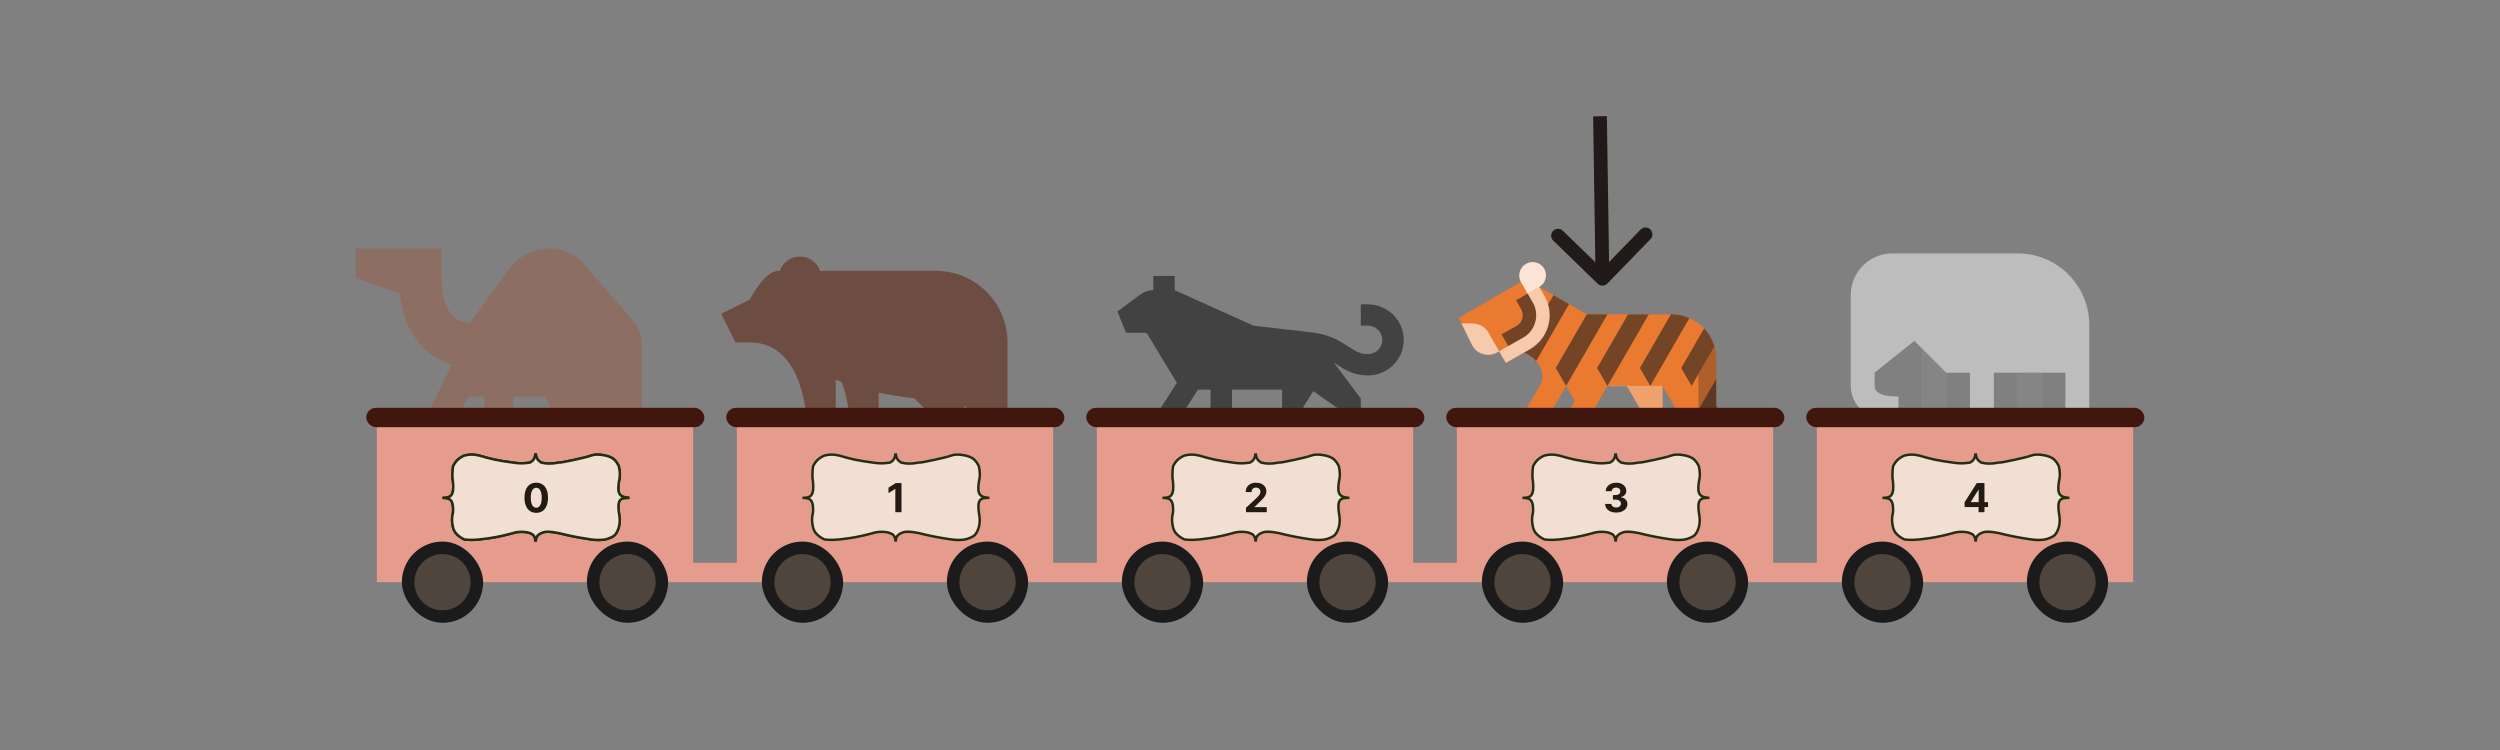 <svg width="4000" height="1200" viewBox="0 0 4000 1200" fill="none" xmlns="http://www.w3.org/2000/svg">
<rect x="0" y="0" width="4000" height="1200" fill="#808080" stroke="none"/>
<path d="M3342.83 519.917V672.583H3304.67V596.25H3266.5V672.583H3228.33V596.25H3190.17V672.583H3152V596.25H3113.83V672.583H3075.67V558.083L3062.94 545.355L2999.33 596.25V615.333C2999.33 622.013 2999.33 634.417 3037.5 634.417V672.583C2971.09 672.583 2961.17 636.707 2961.17 615.333V472.208C2961.17 454.494 2968.2 437.505 2980.73 424.98C2993.26 412.454 3010.24 405.417 3027.96 405.417H3228.33C3258.7 405.417 3287.82 417.48 3309.3 438.953C3330.77 460.426 3342.83 489.549 3342.83 519.917Z" fill="#BDBDBD"/>
<path opacity="0.3" d="M3113.83 672.583H3075.67V558.083L3113.83 596.25V672.583ZM3266.5 596.25H3228.33V672.583H3266.5V596.25Z" fill="black"/>
<path d="M2599.74 703.312L2626.12 657.598L2599.74 611.899L2660.19 583.395V655.859L2632.79 703.312H2599.74Z" fill="#EA7A2F"/>
<path opacity="0.3" d="M2599.74 703.312L2626.12 657.598L2599.74 611.899L2660.19 583.395V655.859L2632.79 703.312H2599.74Z" fill="white"/>
<path d="M2787.08 663.696C2786.14 662.068 2784.88 660.641 2783.39 659.497C2781.9 658.353 2780.2 657.515 2778.38 657.03C2776.57 656.545 2774.67 656.422 2772.81 656.67C2770.95 656.917 2769.15 657.529 2767.52 658.471C2765.35 659.722 2762.88 660.378 2760.37 660.374C2757.86 660.371 2755.39 659.707 2753.22 658.45C2751.04 657.194 2749.24 655.388 2747.98 653.214C2746.73 651.039 2746.07 648.573 2746.06 646.062V574.5C2746.06 536.3 2715.95 505.084 2678.23 503.124L2678.12 503.023H2676.26C2675.67 503.009 2675.1 502.938 2674.5 502.938C2674.2 502.938 2673.92 503.009 2673.63 503.023L2538.82 502.938L2439.66 445.688L2419.56 552.724L2446.4 568.224C2460.32 576.26 2474.76 597.65 2464.48 615.462L2413.75 703.312H2456.18L2505.77 617.438L2519.54 641.289L2483.73 703.312H2522.34L2571.92 617.438H2660.19L2683.37 657.598L2656.99 703.312H2690.04L2717.44 655.859V646.062C2717.44 653.601 2719.42 661.006 2723.19 667.534C2726.96 674.062 2732.38 679.483 2738.91 683.252C2745.44 687.02 2752.84 689.004 2760.38 689.003C2767.92 689.002 2775.32 687.017 2781.85 683.246C2785.14 681.346 2787.53 678.219 2788.51 674.553C2789.49 670.886 2788.97 666.981 2787.08 663.696V663.696Z" fill="#EA7A2F"/>
<mask id="mask0_50_2845" style="mask-type:luminance" maskUnits="userSpaceOnUse" x="2413" y="445" width="376" height="259">
<path d="M2787.08 663.696C2786.14 662.068 2784.88 660.641 2783.39 659.497C2781.9 658.353 2780.2 657.515 2778.38 657.03C2776.57 656.545 2774.67 656.422 2772.81 656.67C2770.95 656.917 2769.15 657.529 2767.52 658.471C2765.35 659.722 2762.88 660.378 2760.37 660.374C2757.86 660.371 2755.39 659.707 2753.22 658.45C2751.04 657.194 2749.24 655.388 2747.98 653.214C2746.73 651.039 2746.07 648.573 2746.06 646.062V574.5C2746.06 536.3 2715.95 505.084 2678.23 503.124L2678.12 503.023H2676.26C2675.67 503.009 2675.1 502.938 2674.5 502.938C2674.2 502.938 2673.92 503.009 2673.63 503.023L2538.82 502.938L2439.66 445.688L2419.56 552.724L2446.4 568.224C2460.32 576.26 2474.76 597.65 2464.48 615.462L2413.75 703.312H2456.18L2505.77 617.438L2519.54 641.289L2483.73 703.312H2522.34L2571.92 617.438H2660.19L2683.37 657.598L2656.99 703.312H2690.04L2717.44 655.859V646.062C2717.44 653.601 2719.42 661.006 2723.19 667.534C2726.96 674.062 2732.38 679.483 2738.91 683.252C2745.44 687.02 2752.84 689.004 2760.38 689.003C2767.92 689.002 2775.32 687.017 2781.85 683.246C2785.14 681.346 2787.53 678.219 2788.51 674.553C2789.49 670.886 2788.97 666.981 2787.08 663.696V663.696Z" fill="white"/>
</mask>
<g mask="url(#mask0_50_2845)">
<path opacity="0.3" d="M2746.06 548.995L2729.74 577.277L2717.44 598.588V689H2789V631.75L2746.06 548.995Z" fill="#231F20"/>
<path opacity="0.6" d="M2574.31 703.312L2607.37 617.438H2574.31L2524.73 703.312H2574.31Z" fill="white"/>
<g opacity="0.6">
<path d="M2760.38 638.777L2725.73 698.797H2717.44V655.859L2760.38 581.484V638.777ZM2760.38 631.75H2789V689H2760.38V631.75ZM2552.32 479.544L2489.24 588.798L2505.77 617.437L2577.13 493.856L2552.32 479.544ZM2697.04 462.09L2623.89 588.798L2640.42 617.437L2649.62 601.508L2660.19 583.209L2721.85 476.402L2697.04 462.09ZM2753.1 479.544L2690.02 588.798L2706.55 617.437L2777.9 493.856L2753.1 479.544ZM2618.03 480.288L2555.38 588.798L2571.92 617.437L2642.84 494.6L2618.03 480.288ZM2489.73 465.231C2489.73 465.231 2419.52 586.859 2417.37 590.573C2415.5 593.858 2415.01 597.75 2416 601.397C2416.99 605.044 2419.38 608.152 2422.66 610.042C2425.93 611.932 2429.82 612.45 2433.47 611.484C2437.12 610.518 2440.25 608.146 2442.16 604.885L2514.52 479.544L2489.73 465.231Z" fill="#231F20"/>
</g>
</g>
<path d="M2470.98 473.232L2452.06 440.456L2443.75 445.258L2334.02 508.269C2334.02 508.269 2353.56 549.102 2356.01 553.339C2357.9 556.614 2360.42 559.484 2363.42 561.786C2366.41 564.088 2369.84 565.777 2373.49 566.756C2377.14 567.735 2380.95 567.985 2384.7 567.491C2388.45 566.998 2392.06 565.771 2395.33 563.88L2398.61 561.977L2409.35 580.569C2409.35 580.569 2426.28 571.129 2448.13 558.52C2455.23 554.421 2461.45 548.964 2466.44 542.459C2471.44 535.955 2475.1 528.53 2477.22 520.61C2479.34 512.69 2479.88 504.43 2478.81 496.301C2477.74 488.172 2475.08 480.333 2470.98 473.232V473.232Z" fill="#EA7A2F"/>
<mask id="mask1_50_2845" style="mask-type:luminance" maskUnits="userSpaceOnUse" x="2334" y="440" width="146" height="141">
<path d="M2470.98 473.232L2452.06 440.456L2443.75 445.258L2334.02 508.269C2334.02 508.269 2353.56 549.102 2356.01 553.339C2357.9 556.614 2360.42 559.484 2363.42 561.786C2366.41 564.088 2369.84 565.777 2373.49 566.756C2377.14 567.735 2380.95 567.985 2384.7 567.491C2388.45 566.998 2392.06 565.771 2395.33 563.88L2398.61 561.977L2409.35 580.569C2409.35 580.569 2426.28 571.129 2448.13 558.52C2455.23 554.421 2461.45 548.964 2466.44 542.459C2471.44 535.955 2475.1 528.53 2477.22 520.61C2479.34 512.69 2479.88 504.43 2478.81 496.301C2477.74 488.172 2475.08 480.333 2470.98 473.232V473.232Z" fill="white"/>
</mask>
<g mask="url(#mask1_50_2845)">
<path opacity="0.6" d="M2331 517.25C2331 517.25 2344.27 517.422 2353.38 517.422C2366.04 517.422 2375.68 522.195 2380.78 531.019C2387.21 542.154 2398.62 561.977 2398.62 561.977L2436.84 540.243C2441.58 537.521 2445.73 533.889 2449.06 529.554C2452.38 525.22 2454.82 520.269 2456.22 514.989C2457.65 509.719 2458.03 504.217 2457.32 498.802C2456.61 493.387 2454.83 488.167 2452.09 483.444L2433.47 451.191L2449.8 431.153L2498.6 508.992L2485.64 581.714L2331 580.79V517.25Z" fill="white"/>
<path opacity="0.6" d="M2413.16 553.575L2402.43 534.976L2426.6 521.372C2428.83 520.09 2430.78 518.378 2432.35 516.337C2433.91 514.295 2435.05 511.964 2435.71 509.478C2436.38 507.008 2436.56 504.429 2436.23 501.89C2435.9 499.351 2435.07 496.903 2433.79 494.686L2425.59 480.517L2444.18 469.783L2452.44 484.088C2455.13 488.728 2456.88 493.856 2457.57 499.175C2458.27 504.494 2457.91 509.898 2456.5 515.075C2455.12 520.263 2452.73 525.128 2449.47 529.386C2446.2 533.645 2442.12 537.214 2437.46 539.885L2413.16 553.575Z" fill="#231F20"/>
</g>
<path d="M2462.79 459.041L2444.2 469.775L2433.46 451.184C2430.75 446.26 2430.08 440.471 2431.59 435.059C2433.1 429.646 2436.68 425.041 2441.54 422.232C2446.41 419.422 2452.18 418.632 2457.63 420.031C2463.07 421.43 2467.75 424.907 2470.65 429.715C2473.5 434.647 2474.27 440.507 2472.79 446.006C2471.32 451.505 2467.72 456.194 2462.79 459.041Z" fill="#EA7A2F"/>
<path opacity="0.8" d="M2462.79 459.041L2444.2 469.775L2433.46 451.184C2430.75 446.26 2430.08 440.471 2431.59 435.059C2433.1 429.646 2436.68 425.041 2441.54 422.232C2446.41 419.422 2452.18 418.632 2457.63 420.031C2463.07 421.43 2467.75 424.907 2470.65 429.715C2473.5 434.647 2474.27 440.507 2472.79 446.006C2471.32 451.505 2467.72 456.194 2462.79 459.041Z" fill="white"/>
<path d="M1612 547.831V708.2H1566.2V671.881L1543.3 648.981V708.2H1497.5V671.881L1462.94 637.325C1444.6 635.424 1424.91 632.264 1405.9 628.21V708.2H1360.1V685.346C1360.1 682.46 1359.6 646.072 1346.89 611.47C1343.47 610.165 1340.25 608.86 1337.2 607.509V708.2H1291.4V685.346C1291.38 679.735 1289.93 547.9 1199.8 547.9H1176.9L1154 502.1L1199.8 479.2C1199.8 479.2 1222.7 433.4 1245.6 433.4C1246.17 433.4 1247.02 433.4 1247.71 433.4C1252.42 420.095 1265.02 410.5 1279.95 410.5C1294.88 410.5 1307.48 420.095 1312.19 433.4C1361.06 433.4 1429.19 433.4 1497.5 433.4C1560.7 433.4 1611.95 484.627 1612 547.831Z" fill="#6D4C41"/>
<path d="M2246 543.839C2246 575.178 2220.33 600.694 2188.75 600.694C2165.85 600.694 2151.26 591.234 2138.39 582.91C2137.02 582.023 2135.62 581.159 2134.25 580.295L2176.82 637.014L2177.3 637.332V637.628L2177.39 637.741L2177.3 637.832V691.663H2142.95V655.025L2101.32 625.824L2085.7 650.363V691.663H2051.35V623.437H1971.2V691.663H1936.85V623.437H1916.65L1873 691.663H1832.29L1882.99 612.429L1834.49 532.468H1801.6L1788 498.355L1824 471.565L1824.07 471.679C1829.93 467.085 1837.21 464.242 1845.25 464.242V441.5H1879.6V464.242L2005.55 521.097L2104.32 532.468L2104.36 532.673C2129.26 536.38 2144.76 546.295 2157.19 554.323C2168.58 561.692 2176.09 566.581 2188.77 566.581C2201.41 566.581 2211.67 556.37 2211.67 543.839C2211.67 531.308 2201.41 521.097 2188.77 521.097H2177.3V486.984H2188.75C2220.33 486.984 2246 512.501 2246 543.839Z" fill="#424242"/>
<path d="M1027 551.6V824.5H981.2V705.889L958.3 658.444V717.75C958.3 719.695 958.071 721.64 957.613 723.538L933.041 824.5H885.799L911.218 720.099L873.181 634.722H820.9V824.5H775.1V634.722H749.177L731.704 670.899L773.108 767.401L731.269 786.687L681.073 669.689L722.911 583.031C677.111 570.554 646.058 528.636 639.372 469.236L569 444.944V397.5H706.4V444.944C706.4 466.342 710.865 516.111 752.2 516.111L810.16 436.594L810.412 436.547C824.587 413.157 849.525 397.5 878.15 397.5C898.05 397.5 916.027 405.281 930.018 417.711L1013.58 513.834C1021.85 524.129 1027 537.176 1027 551.6Z" fill="#8D6E63"/>
<rect x="603" y="674.5" width="506" height="257" fill="#E59C8C"/>
<rect x="586" y="652.5" width="541" height="31" rx="15.5" fill="#41160C"/>
<rect x="643" y="866.5" width="130" height="130" rx="65" fill="#1C1B1B"/>
<circle cx="708" cy="931.5" r="45" fill="#50453C"/>
<rect x="939" y="866.5" width="130" height="130" rx="65" fill="#1C1B1B"/>
<circle cx="1004" cy="931.5" r="45" fill="#50453C"/>
<rect x="1179" y="674.5" width="506" height="257" fill="#E59C8C"/>
<rect x="1162" y="652.5" width="541" height="31" rx="15.5" fill="#41160C"/>
<rect x="1219" y="866.5" width="130" height="130" rx="65" fill="#1C1B1B"/>
<circle cx="1284" cy="931.5" r="45" fill="#50453C"/>
<rect x="1515" y="866.5" width="130" height="130" rx="65" fill="#1C1B1B"/>
<circle cx="1580" cy="931.5" r="45" fill="#50453C"/>
<rect x="1755" y="674.5" width="506" height="257" fill="#E59C8C"/>
<rect x="1738" y="652.5" width="541" height="31" rx="15.5" fill="#41160C"/>
<rect x="1795" y="866.5" width="130" height="130" rx="65" fill="#1C1B1B"/>
<circle cx="1860" cy="931.5" r="45" fill="#50453C"/>
<rect x="2091" y="866.5" width="130" height="130" rx="65" fill="#1C1B1B"/>
<circle cx="2156" cy="931.5" r="45" fill="#50453C"/>
<rect x="2331" y="674.5" width="506" height="257" fill="#E59C8C"/>
<rect x="2314" y="652.5" width="541" height="31" rx="15.5" fill="#41160C"/>
<rect x="2371" y="866.5" width="130" height="130" rx="65" fill="#1C1B1B"/>
<circle cx="2436" cy="931.5" r="45" fill="#50453C"/>
<rect x="2667" y="866.5" width="130" height="130" rx="65" fill="#1C1B1B"/>
<circle cx="2732" cy="931.5" r="45" fill="#50453C"/>
<rect x="2907" y="674.5" width="506" height="257" fill="#E59C8C"/>
<rect x="2890" y="652.5" width="541" height="31" rx="15.5" fill="#41160C"/>
<rect x="2947" y="866.5" width="130" height="130" rx="65" fill="#1C1B1B"/>
<circle cx="3012" cy="931.5" r="45" fill="#50453C"/>
<rect x="3243" y="866.5" width="130" height="130" rx="65" fill="#1C1B1B"/>
<circle cx="3308" cy="931.5" r="45" fill="#50453C"/>
<path d="M1094 916C1094 907.44 1100.94 900.5 1109.5 900.5H1178.5C1187.06 900.5 1194 907.44 1194 916V916C1194 924.56 1187.06 931.5 1178.5 931.5H1109.5C1100.94 931.5 1094 924.56 1094 916V916Z" fill="#E59C8C"/>
<path d="M1670 916C1670 907.44 1676.94 900.5 1685.5 900.5H1754.5C1763.06 900.5 1770 907.44 1770 916V916C1770 924.56 1763.06 931.5 1754.5 931.5H1685.5C1676.94 931.5 1670 924.56 1670 916V916Z" fill="#E59C8C"/>
<path d="M2246 916C2246 907.44 2252.94 900.5 2261.5 900.5H2330.5C2339.06 900.5 2346 907.44 2346 916V916C2346 924.56 2339.06 931.5 2330.5 931.5H2261.5C2252.94 931.5 2246 924.56 2246 916V916Z" fill="#E59C8C"/>
<path d="M2822 916C2822 907.44 2828.94 900.5 2837.5 900.5H2906.5C2915.06 900.5 2922 907.44 2922 916V916C2922 924.56 2915.06 931.5 2906.5 931.5H2837.5C2828.94 931.5 2822 924.56 2822 916V916Z" fill="#E59C8C"/>
<path d="M708 796.564C708.386 796.562 708.765 796.563 709.136 796.569C722.167 796.504 726.528 792.006 724.925 771.748C723.443 763.001 723.539 757.228 724.925 745.804C729.424 737.872 732.635 733.783 742.977 728.884C751.963 726.788 757.152 726.798 766.672 728.884C784.428 734.162 795.467 736.843 820.83 740.164C831.405 741.856 837.334 741.636 847.909 740.164C853.919 736.927 855.716 733.538 856.936 725.5C858.397 733.787 860.484 736.86 865.962 740.164C874.59 742.042 879.99 742.652 894.17 740.164C894.496 741.253 937.392 732.299 946.072 728.884C954.751 725.469 968.638 728.884 968.638 728.884C979.143 731.554 984.345 734.319 990.075 745.804C992.518 757.088 992.205 762.621 990.075 771.748C987.116 791.6 992.189 795.582 1007 796.564C991.282 796.031 987.866 800.4 990.075 819.124C991.939 829.563 992.257 835.124 990.075 843.94C985.562 856.348 983.306 858.604 968.638 863.116C960.067 864.157 955.17 864.346 946.072 863.116C924.318 859.864 912.924 857.65 894.17 852.964C879.554 850.139 872.399 849.847 865.962 852.964C858.849 856.183 857.74 859.855 856.936 866.5C856.121 858.631 854.42 855.348 847.909 852.964C843.095 850.695 828.678 849.893 820.83 852.964C800.42 858.289 788.719 860.801 766.672 863.116C756.871 864.031 751.654 864.079 742.977 863.116C732.352 857.758 726.743 851.836 724.925 843.94C723.106 836.044 722.322 829.352 724.925 819.124C725.554 802.002 722.154 796.769 709.136 796.569C708.764 796.571 708.386 796.569 708 796.564Z" fill="white"/>
<path d="M708 796.564C721.957 796.481 725.572 801.514 724.925 819.124C722.322 829.352 723.106 836.044 724.925 843.94C726.743 851.836 732.352 857.758 742.977 863.116C751.654 864.079 756.871 864.031 766.672 863.116C788.719 860.801 800.42 858.289 820.83 852.964C828.678 849.893 843.095 850.695 847.909 852.964C854.42 855.348 856.121 858.631 856.936 866.5C857.74 859.855 858.849 856.183 865.962 852.964C872.399 849.847 879.554 850.139 894.17 852.964C912.924 857.65 924.318 859.864 946.072 863.116C955.17 864.346 960.067 864.157 968.638 863.116C983.306 858.604 985.562 856.348 990.075 843.94C992.257 835.124 991.939 829.563 990.075 819.124C987.866 800.4 991.282 796.031 1007 796.564C992.189 795.582 987.116 791.6 990.075 771.748C992.205 762.621 992.518 757.088 990.075 745.804C984.345 734.319 979.143 731.554 968.638 728.884C968.638 728.884 954.751 725.469 946.072 728.884C937.392 732.299 894.496 741.253 894.17 740.164C879.99 742.652 874.59 742.042 865.962 740.164C860.484 736.86 858.397 733.787 856.936 725.5C855.716 733.538 853.919 736.927 847.909 740.164C837.334 741.636 831.405 741.856 820.83 740.164C795.467 736.843 784.428 734.162 766.672 728.884C757.152 726.798 751.963 726.788 742.977 728.884C732.635 733.783 729.424 737.872 724.925 745.804C723.539 757.228 723.443 763.001 724.925 771.748C726.573 792.584 721.914 796.748 708 796.564Z" stroke="#232E12" stroke-width="4"/>
<path d="M708 796.564C708.386 796.562 708.765 796.563 709.136 796.569C722.167 796.504 726.528 792.006 724.925 771.748C723.443 763.001 723.539 757.228 724.925 745.804C729.424 737.872 732.635 733.783 742.977 728.884C751.963 726.788 757.152 726.798 766.672 728.884C784.428 734.162 795.467 736.843 820.83 740.164C831.405 741.856 837.334 741.636 847.909 740.164C853.919 736.927 855.716 733.538 856.936 725.5C858.397 733.787 860.484 736.86 865.962 740.164C874.59 742.042 879.99 742.652 894.17 740.164C894.496 741.253 937.392 732.299 946.072 728.884C954.751 725.469 968.638 728.884 968.638 728.884C979.143 731.554 984.345 734.319 990.075 745.804C992.518 757.088 992.205 762.621 990.075 771.748C987.116 791.6 992.189 795.582 1007 796.564C991.282 796.031 987.866 800.4 990.075 819.124C991.939 829.563 992.257 835.124 990.075 843.94C985.562 856.348 983.306 858.604 968.638 863.116C960.067 864.157 955.17 864.346 946.072 863.116C924.318 859.864 912.924 857.65 894.17 852.964C879.554 850.139 872.399 849.847 865.962 852.964C858.849 856.183 857.74 859.855 856.936 866.5C856.121 858.631 854.42 855.348 847.909 852.964C843.095 850.695 828.678 849.893 820.83 852.964C800.42 858.289 788.719 860.801 766.672 863.116C756.871 864.031 751.654 864.079 742.977 863.116C732.352 857.758 726.743 851.836 724.925 843.94C723.106 836.044 722.322 829.352 724.925 819.124C725.554 802.002 722.154 796.769 709.136 796.569C708.764 796.571 708.386 796.569 708 796.564Z" fill="#F1DFD3"/>
<path d="M708 796.564C721.957 796.481 725.572 801.514 724.925 819.124C722.322 829.352 723.106 836.044 724.925 843.94C726.743 851.836 732.352 857.758 742.977 863.116C751.654 864.079 756.871 864.031 766.672 863.116C788.719 860.801 800.42 858.289 820.83 852.964C828.678 849.893 843.095 850.695 847.909 852.964C854.42 855.348 856.121 858.631 856.936 866.5C857.74 859.855 858.849 856.183 865.962 852.964C872.399 849.847 879.554 850.139 894.17 852.964C912.924 857.65 924.318 859.864 946.072 863.116C955.17 864.346 960.067 864.157 968.638 863.116C983.306 858.604 985.562 856.348 990.075 843.94C992.257 835.124 991.939 829.563 990.075 819.124C987.866 800.4 991.282 796.031 1007 796.564C992.189 795.582 987.116 791.6 990.075 771.748C992.205 762.621 992.518 757.088 990.075 745.804C984.345 734.319 979.143 731.554 968.638 728.884C968.638 728.884 954.751 725.469 946.072 728.884C937.392 732.299 894.496 741.253 894.17 740.164C879.99 742.652 874.59 742.042 865.962 740.164C860.484 736.86 858.397 733.787 856.936 725.5C855.716 733.538 853.919 736.927 847.909 740.164C837.334 741.636 831.405 741.856 820.83 740.164C795.467 736.843 784.428 734.162 766.672 728.884C757.152 726.798 751.963 726.788 742.977 728.884C732.635 733.783 729.424 737.872 724.925 745.804C723.539 757.228 723.443 763.001 724.925 771.748C726.573 792.584 721.914 796.748 708 796.564Z" stroke="#232E12" stroke-width="4"/>
<path d="M1284 796.564C1284.39 796.562 1284.77 796.563 1285.14 796.569C1298.17 796.504 1302.53 792.006 1300.92 771.748C1299.44 763.001 1299.54 757.228 1300.92 745.804C1305.42 737.872 1308.63 733.783 1318.98 728.884C1327.96 726.788 1333.15 726.798 1342.67 728.884C1360.43 734.162 1371.47 736.843 1396.83 740.164C1407.41 741.856 1413.33 741.636 1423.91 740.164C1429.92 736.927 1431.72 733.538 1432.94 725.5C1434.4 733.787 1436.48 736.86 1441.96 740.164C1450.59 742.042 1455.99 742.652 1470.17 740.164C1470.5 741.253 1513.39 732.299 1522.07 728.884C1530.75 725.469 1544.64 728.884 1544.64 728.884C1555.14 731.554 1560.35 734.319 1566.08 745.804C1568.52 757.088 1568.21 762.621 1566.08 771.748C1563.12 791.6 1568.19 795.582 1583 796.564C1567.28 796.031 1563.87 800.4 1566.08 819.124C1567.94 829.563 1568.26 835.124 1566.08 843.94C1561.56 856.348 1559.31 858.604 1544.64 863.116C1536.07 864.157 1531.17 864.346 1522.07 863.116C1500.32 859.864 1488.92 857.65 1470.17 852.964C1455.55 850.139 1448.4 849.847 1441.96 852.964C1434.85 856.183 1433.74 859.855 1432.94 866.5C1432.12 858.631 1430.42 855.348 1423.91 852.964C1419.09 850.695 1404.68 849.893 1396.83 852.964C1376.42 858.289 1364.72 860.801 1342.67 863.116C1332.87 864.031 1327.65 864.079 1318.98 863.116C1308.35 857.758 1302.74 851.836 1300.92 843.94C1299.11 836.044 1298.32 829.352 1300.92 819.124C1301.55 802.002 1298.15 796.769 1285.14 796.569C1284.76 796.571 1284.39 796.569 1284 796.564Z" fill="#F1DFD3"/>
<path d="M1284 796.564C1297.96 796.481 1301.57 801.514 1300.92 819.124C1298.32 829.352 1299.11 836.044 1300.92 843.94C1302.74 851.836 1308.35 857.758 1318.98 863.116C1327.65 864.079 1332.87 864.031 1342.67 863.116C1364.72 860.801 1376.42 858.289 1396.83 852.964C1404.68 849.893 1419.09 850.695 1423.91 852.964C1430.42 855.348 1432.12 858.631 1432.94 866.5C1433.74 859.855 1434.85 856.183 1441.96 852.964C1448.4 849.847 1455.55 850.139 1470.17 852.964C1488.92 857.65 1500.32 859.864 1522.07 863.116C1531.17 864.346 1536.07 864.157 1544.64 863.116C1559.31 858.604 1561.56 856.348 1566.08 843.94C1568.26 835.124 1567.94 829.563 1566.08 819.124C1563.87 800.4 1567.28 796.031 1583 796.564C1568.19 795.582 1563.12 791.6 1566.08 771.748C1568.21 762.621 1568.52 757.088 1566.08 745.804C1560.35 734.319 1555.14 731.554 1544.64 728.884C1544.64 728.884 1530.75 725.469 1522.07 728.884C1513.39 732.299 1470.5 741.253 1470.17 740.164C1455.99 742.652 1450.59 742.042 1441.96 740.164C1436.48 736.86 1434.4 733.787 1432.94 725.5C1431.72 733.538 1429.92 736.927 1423.91 740.164C1413.33 741.636 1407.41 741.856 1396.83 740.164C1371.47 736.843 1360.43 734.162 1342.67 728.884C1333.15 726.798 1327.96 726.788 1318.98 728.884C1308.63 733.783 1305.42 737.872 1300.92 745.804C1299.54 757.228 1299.44 763.001 1300.92 771.748C1302.57 792.584 1297.91 796.748 1284 796.564Z" stroke="#232E12" stroke-width="4"/>
<path d="M1860 796.564C1860.39 796.562 1860.77 796.563 1861.14 796.569C1874.17 796.504 1878.53 792.006 1876.92 771.748C1875.44 763.001 1875.54 757.228 1876.92 745.804C1881.42 737.872 1884.63 733.783 1894.98 728.884C1903.96 726.788 1909.15 726.798 1918.67 728.884C1936.43 734.162 1947.47 736.843 1972.83 740.164C1983.41 741.856 1989.33 741.636 1999.91 740.164C2005.92 736.927 2007.72 733.538 2008.94 725.5C2010.4 733.787 2012.48 736.86 2017.96 740.164C2026.59 742.042 2031.99 742.652 2046.17 740.164C2046.5 741.253 2089.39 732.299 2098.07 728.884C2106.75 725.469 2120.64 728.884 2120.64 728.884C2131.14 731.554 2136.35 734.319 2142.08 745.804C2144.52 757.088 2144.21 762.621 2142.08 771.748C2139.12 791.6 2144.19 795.582 2159 796.564C2143.28 796.031 2139.87 800.4 2142.08 819.124C2143.94 829.563 2144.26 835.124 2142.08 843.94C2137.56 856.348 2135.31 858.604 2120.64 863.116C2112.07 864.157 2107.17 864.346 2098.07 863.116C2076.32 859.864 2064.92 857.65 2046.17 852.964C2031.55 850.139 2024.4 849.847 2017.96 852.964C2010.85 856.183 2009.74 859.855 2008.94 866.5C2008.12 858.631 2006.42 855.348 1999.91 852.964C1995.09 850.695 1980.68 849.893 1972.83 852.964C1952.42 858.289 1940.72 860.801 1918.67 863.116C1908.87 864.031 1903.65 864.079 1894.98 863.116C1884.35 857.758 1878.74 851.836 1876.92 843.94C1875.11 836.044 1874.32 829.352 1876.92 819.124C1877.55 802.002 1874.15 796.769 1861.14 796.569C1860.76 796.571 1860.39 796.569 1860 796.564Z" fill="#F1DFD3"/>
<path d="M1860 796.564C1873.96 796.481 1877.57 801.514 1876.92 819.124C1874.32 829.352 1875.11 836.044 1876.92 843.94C1878.74 851.836 1884.35 857.758 1894.98 863.116C1903.65 864.079 1908.87 864.031 1918.67 863.116C1940.72 860.801 1952.42 858.289 1972.83 852.964C1980.68 849.893 1995.09 850.695 1999.91 852.964C2006.42 855.348 2008.12 858.631 2008.94 866.5C2009.74 859.855 2010.85 856.183 2017.96 852.964C2024.4 849.847 2031.55 850.139 2046.17 852.964C2064.92 857.65 2076.32 859.864 2098.07 863.116C2107.17 864.346 2112.07 864.157 2120.64 863.116C2135.31 858.604 2137.56 856.348 2142.08 843.94C2144.26 835.124 2143.94 829.563 2142.08 819.124C2139.87 800.4 2143.28 796.031 2159 796.564C2144.19 795.582 2139.12 791.6 2142.08 771.748C2144.21 762.621 2144.52 757.088 2142.08 745.804C2136.35 734.319 2131.14 731.554 2120.64 728.884C2120.64 728.884 2106.75 725.469 2098.07 728.884C2089.39 732.299 2046.5 741.253 2046.17 740.164C2031.99 742.652 2026.59 742.042 2017.96 740.164C2012.48 736.86 2010.4 733.787 2008.94 725.5C2007.72 733.538 2005.92 736.927 1999.91 740.164C1989.33 741.636 1983.41 741.856 1972.83 740.164C1947.47 736.843 1936.43 734.162 1918.67 728.884C1909.15 726.798 1903.96 726.788 1894.98 728.884C1884.63 733.783 1881.42 737.872 1876.92 745.804C1875.54 757.228 1875.44 763.001 1876.92 771.748C1878.57 792.584 1873.91 796.748 1860 796.564Z" stroke="#232E12" stroke-width="4"/>
<path d="M2436 796.564C2436.39 796.562 2436.77 796.563 2437.14 796.569C2450.17 796.504 2454.53 792.006 2452.92 771.748C2451.44 763.001 2451.54 757.228 2452.92 745.804C2457.42 737.872 2460.63 733.783 2470.98 728.884C2479.96 726.788 2485.15 726.798 2494.67 728.884C2512.43 734.162 2523.47 736.843 2548.83 740.164C2559.41 741.856 2565.33 741.636 2575.91 740.164C2581.92 736.927 2583.72 733.538 2584.94 725.5C2586.4 733.787 2588.48 736.86 2593.96 740.164C2602.59 742.042 2607.99 742.652 2622.17 740.164C2622.5 741.253 2665.39 732.299 2674.07 728.884C2682.75 725.469 2696.64 728.884 2696.64 728.884C2707.14 731.554 2712.35 734.319 2718.08 745.804C2720.52 757.088 2720.21 762.621 2718.08 771.748C2715.12 791.6 2720.19 795.582 2735 796.564C2719.28 796.031 2715.87 800.4 2718.08 819.124C2719.94 829.563 2720.26 835.124 2718.08 843.94C2713.56 856.348 2711.31 858.604 2696.64 863.116C2688.07 864.157 2683.17 864.346 2674.07 863.116C2652.32 859.864 2640.92 857.65 2622.17 852.964C2607.55 850.139 2600.4 849.847 2593.96 852.964C2586.85 856.183 2585.74 859.855 2584.94 866.5C2584.12 858.631 2582.42 855.348 2575.91 852.964C2571.09 850.695 2556.68 849.893 2548.83 852.964C2528.42 858.289 2516.72 860.801 2494.67 863.116C2484.87 864.031 2479.65 864.079 2470.98 863.116C2460.35 857.758 2454.74 851.836 2452.92 843.94C2451.11 836.044 2450.32 829.352 2452.92 819.124C2453.55 802.002 2450.15 796.769 2437.14 796.569C2436.76 796.571 2436.39 796.569 2436 796.564Z" fill="#F1DFD3"/>
<path d="M2436 796.564C2449.96 796.481 2453.57 801.514 2452.92 819.124C2450.32 829.352 2451.11 836.044 2452.92 843.94C2454.74 851.836 2460.35 857.758 2470.98 863.116C2479.65 864.079 2484.87 864.031 2494.67 863.116C2516.72 860.801 2528.42 858.289 2548.83 852.964C2556.68 849.893 2571.09 850.695 2575.91 852.964C2582.42 855.348 2584.12 858.631 2584.94 866.5C2585.74 859.855 2586.85 856.183 2593.96 852.964C2600.4 849.847 2607.55 850.139 2622.17 852.964C2640.92 857.65 2652.32 859.864 2674.07 863.116C2683.17 864.346 2688.07 864.157 2696.64 863.116C2711.31 858.604 2713.56 856.348 2718.08 843.94C2720.26 835.124 2719.94 829.563 2718.08 819.124C2715.87 800.4 2719.28 796.031 2735 796.564C2720.19 795.582 2715.12 791.6 2718.08 771.748C2720.21 762.621 2720.52 757.088 2718.08 745.804C2712.35 734.319 2707.14 731.554 2696.64 728.884C2696.64 728.884 2682.75 725.469 2674.07 728.884C2665.39 732.299 2622.5 741.253 2622.17 740.164C2607.99 742.652 2602.59 742.042 2593.96 740.164C2588.48 736.86 2586.4 733.787 2584.94 725.5C2583.72 733.538 2581.92 736.927 2575.91 740.164C2565.33 741.636 2559.41 741.856 2548.83 740.164C2523.47 736.843 2512.43 734.162 2494.67 728.884C2485.15 726.798 2479.96 726.788 2470.98 728.884C2460.63 733.783 2457.42 737.872 2452.92 745.804C2451.54 757.228 2451.44 763.001 2452.92 771.748C2454.57 792.584 2449.91 796.748 2436 796.564Z" stroke="#232E12" stroke-width="4"/>
<path d="M3012 796.564C3012.39 796.562 3012.77 796.563 3013.14 796.569C3026.17 796.504 3030.53 792.006 3028.92 771.748C3027.44 763.001 3027.54 757.228 3028.92 745.804C3033.42 737.872 3036.63 733.783 3046.98 728.884C3055.96 726.788 3061.15 726.798 3070.67 728.884C3088.43 734.162 3099.47 736.843 3124.83 740.164C3135.41 741.856 3141.33 741.636 3151.91 740.164C3157.92 736.927 3159.72 733.538 3160.94 725.5C3162.4 733.787 3164.48 736.86 3169.96 740.164C3178.59 742.042 3183.99 742.652 3198.17 740.164C3198.5 741.253 3241.39 732.299 3250.07 728.884C3258.75 725.469 3272.64 728.884 3272.64 728.884C3283.14 731.554 3288.35 734.319 3294.08 745.804C3296.52 757.088 3296.21 762.621 3294.08 771.748C3291.12 791.6 3296.19 795.582 3311 796.564C3295.28 796.031 3291.87 800.4 3294.08 819.124C3295.94 829.563 3296.26 835.124 3294.08 843.94C3289.56 856.348 3287.31 858.604 3272.64 863.116C3264.07 864.157 3259.17 864.346 3250.07 863.116C3228.32 859.864 3216.92 857.65 3198.17 852.964C3183.55 850.139 3176.4 849.847 3169.96 852.964C3162.85 856.183 3161.74 859.855 3160.94 866.5C3160.12 858.631 3158.42 855.348 3151.91 852.964C3147.09 850.695 3132.68 849.893 3124.83 852.964C3104.42 858.289 3092.72 860.801 3070.67 863.116C3060.87 864.031 3055.65 864.079 3046.98 863.116C3036.35 857.758 3030.74 851.836 3028.92 843.94C3027.11 836.044 3026.32 829.352 3028.92 819.124C3029.55 802.002 3026.15 796.769 3013.14 796.569C3012.76 796.571 3012.39 796.569 3012 796.564Z" fill="#F1DFD3"/>
<path d="M3012 796.564C3025.96 796.481 3029.57 801.514 3028.92 819.124C3026.32 829.352 3027.11 836.044 3028.92 843.94C3030.74 851.836 3036.35 857.758 3046.98 863.116C3055.65 864.079 3060.87 864.031 3070.67 863.116C3092.72 860.801 3104.42 858.289 3124.83 852.964C3132.68 849.893 3147.09 850.695 3151.91 852.964C3158.42 855.348 3160.12 858.631 3160.94 866.5C3161.74 859.855 3162.85 856.183 3169.96 852.964C3176.4 849.847 3183.55 850.139 3198.17 852.964C3216.92 857.65 3228.32 859.864 3250.07 863.116C3259.17 864.346 3264.07 864.157 3272.64 863.116C3287.31 858.604 3289.56 856.348 3294.08 843.94C3296.26 835.124 3295.94 829.563 3294.08 819.124C3291.87 800.4 3295.28 796.031 3311 796.564C3296.19 795.582 3291.12 791.6 3294.08 771.748C3296.21 762.621 3296.52 757.088 3294.08 745.804C3288.35 734.319 3283.14 731.554 3272.64 728.884C3272.64 728.884 3258.75 725.469 3250.07 728.884C3241.39 732.299 3198.5 741.253 3198.17 740.164C3183.99 742.652 3178.59 742.042 3169.96 740.164C3164.48 736.86 3162.4 733.787 3160.94 725.5C3159.72 733.538 3157.92 736.927 3151.91 740.164C3141.33 741.636 3135.41 741.856 3124.83 740.164C3099.47 736.843 3088.43 734.162 3070.67 728.884C3061.15 726.798 3055.96 726.788 3046.98 728.884C3036.63 733.783 3033.42 737.872 3028.92 745.804C3027.54 757.228 3027.44 763.001 3028.92 771.748C3030.57 792.584 3025.91 796.748 3012 796.564Z" stroke="#232E12" stroke-width="4"/>
<path d="M857.991 820.523C854.082 820.508 850.719 819.545 847.901 817.636C845.098 815.727 842.938 812.962 841.423 809.341C839.923 805.72 839.181 801.364 839.196 796.273C839.196 791.197 839.946 786.871 841.446 783.295C842.961 779.72 845.12 777 847.923 775.136C850.741 773.258 854.098 772.318 857.991 772.318C861.885 772.318 865.234 773.258 868.037 775.136C870.855 777.015 873.022 779.742 874.537 783.318C876.052 786.879 876.802 791.197 876.787 796.273C876.787 801.379 876.029 805.742 874.514 809.364C873.014 812.985 870.863 815.75 868.06 817.659C865.257 819.568 861.901 820.523 857.991 820.523ZM857.991 812.364C860.658 812.364 862.787 811.023 864.378 808.341C865.969 805.659 866.757 801.636 866.741 796.273C866.741 792.742 866.378 789.803 865.651 787.455C864.938 785.106 863.923 783.341 862.605 782.159C861.302 780.977 859.764 780.386 857.991 780.386C855.34 780.386 853.219 781.712 851.628 784.364C850.037 787.015 849.234 790.985 849.219 796.273C849.219 799.848 849.575 802.833 850.287 805.227C851.014 807.606 852.037 809.394 853.355 810.591C854.673 811.773 856.219 812.364 857.991 812.364Z" fill="#231A13"/>
<path d="M1442.37 772.955V819.5H1432.53V782.295H1432.25L1421.59 788.977V780.25L1433.12 772.955H1442.37Z" fill="#231A13"/>
<path d="M1993.62 819.5V812.409L2010.18 797.068C2011.59 795.705 2012.78 794.477 2013.73 793.386C2014.7 792.295 2015.43 791.227 2015.93 790.182C2016.43 789.121 2016.68 787.977 2016.68 786.75C2016.68 785.386 2016.37 784.212 2015.75 783.227C2015.13 782.227 2014.28 781.462 2013.21 780.932C2012.13 780.386 2010.91 780.114 2009.55 780.114C2008.12 780.114 2006.88 780.402 2005.82 780.977C2004.76 781.553 2003.94 782.379 2003.37 783.455C2002.79 784.53 2002.5 785.811 2002.5 787.295H1993.16C1993.16 784.25 1993.85 781.606 1995.23 779.364C1996.61 777.121 1998.54 775.386 2001.03 774.159C2003.51 772.932 2006.37 772.318 2009.62 772.318C2012.95 772.318 2015.85 772.909 2018.32 774.091C2020.81 775.258 2022.74 776.879 2024.12 778.955C2025.5 781.03 2026.18 783.409 2026.18 786.091C2026.18 787.848 2025.84 789.583 2025.14 791.295C2024.46 793.008 2023.24 794.909 2021.48 797C2019.72 799.076 2017.25 801.568 2014.05 804.477L2007.25 811.136V811.455H2026.8V819.5H1993.62Z" fill="#231A13"/>
<path d="M2585.88 820.136C2582.49 820.136 2579.47 819.553 2576.82 818.386C2574.18 817.205 2572.1 815.583 2570.57 813.523C2569.05 811.447 2568.27 809.053 2568.22 806.341H2578.13C2578.19 807.477 2578.57 808.477 2579.25 809.341C2579.94 810.189 2580.87 810.848 2582.02 811.318C2583.17 811.788 2584.47 812.023 2585.91 812.023C2587.41 812.023 2588.73 811.758 2589.88 811.227C2591.04 810.697 2591.94 809.962 2592.59 809.023C2593.24 808.083 2593.57 807 2593.57 805.773C2593.57 804.53 2593.22 803.432 2592.52 802.477C2591.84 801.508 2590.85 800.75 2589.57 800.205C2588.29 799.659 2586.78 799.386 2585.02 799.386H2580.68V792.159H2585.02C2586.5 792.159 2587.82 791.902 2588.95 791.386C2590.1 790.871 2591 790.159 2591.63 789.25C2592.27 788.326 2592.59 787.25 2592.59 786.023C2592.59 784.856 2592.31 783.833 2591.75 782.955C2591.2 782.061 2590.43 781.364 2589.43 780.864C2588.44 780.364 2587.29 780.114 2585.97 780.114C2584.64 780.114 2583.42 780.356 2582.32 780.841C2581.21 781.311 2580.32 781.985 2579.66 782.864C2578.99 783.742 2578.63 784.773 2578.59 785.955H2569.16C2569.2 783.273 2569.97 780.909 2571.45 778.864C2572.94 776.818 2574.94 775.22 2577.45 774.068C2579.98 772.902 2582.84 772.318 2586.02 772.318C2589.23 772.318 2592.04 772.902 2594.45 774.068C2596.86 775.235 2598.73 776.811 2600.07 778.795C2601.41 780.765 2602.08 782.977 2602.07 785.432C2602.08 788.038 2601.27 790.212 2599.63 791.955C2598.01 793.697 2595.9 794.803 2593.29 795.273V795.636C2596.72 796.076 2599.32 797.265 2601.11 799.205C2602.91 801.129 2603.81 803.538 2603.79 806.432C2603.81 809.083 2603.04 811.439 2601.5 813.5C2599.97 815.561 2597.85 817.182 2595.16 818.364C2592.46 819.545 2589.37 820.136 2585.88 820.136Z" fill="#231A13"/>
<path d="M3143.38 811.318V803.568L3162.81 772.955H3169.49V783.682H3165.54L3153.29 803.068V803.432H3180.9V811.318H3143.38ZM3165.72 819.5V808.955L3165.9 805.523V772.955H3175.13V819.5H3165.72Z" fill="#231A13"/>
<path d="M2556.28 453.896C2560.64 458.126 2567.6 458.021 2571.83 453.66L2640.77 382.604C2645 378.244 2644.89 371.28 2640.53 367.05C2636.17 362.82 2629.21 362.925 2624.98 367.285L2563.7 430.446L2500.54 369.171C2496.18 364.941 2489.22 365.046 2484.99 369.406C2480.76 373.767 2480.86 380.731 2485.22 384.961L2556.28 453.896ZM2549 186.167L2552.94 446.168L2574.94 445.834L2571 185.833L2549 186.167Z" fill="#201A19"/>
</svg>
